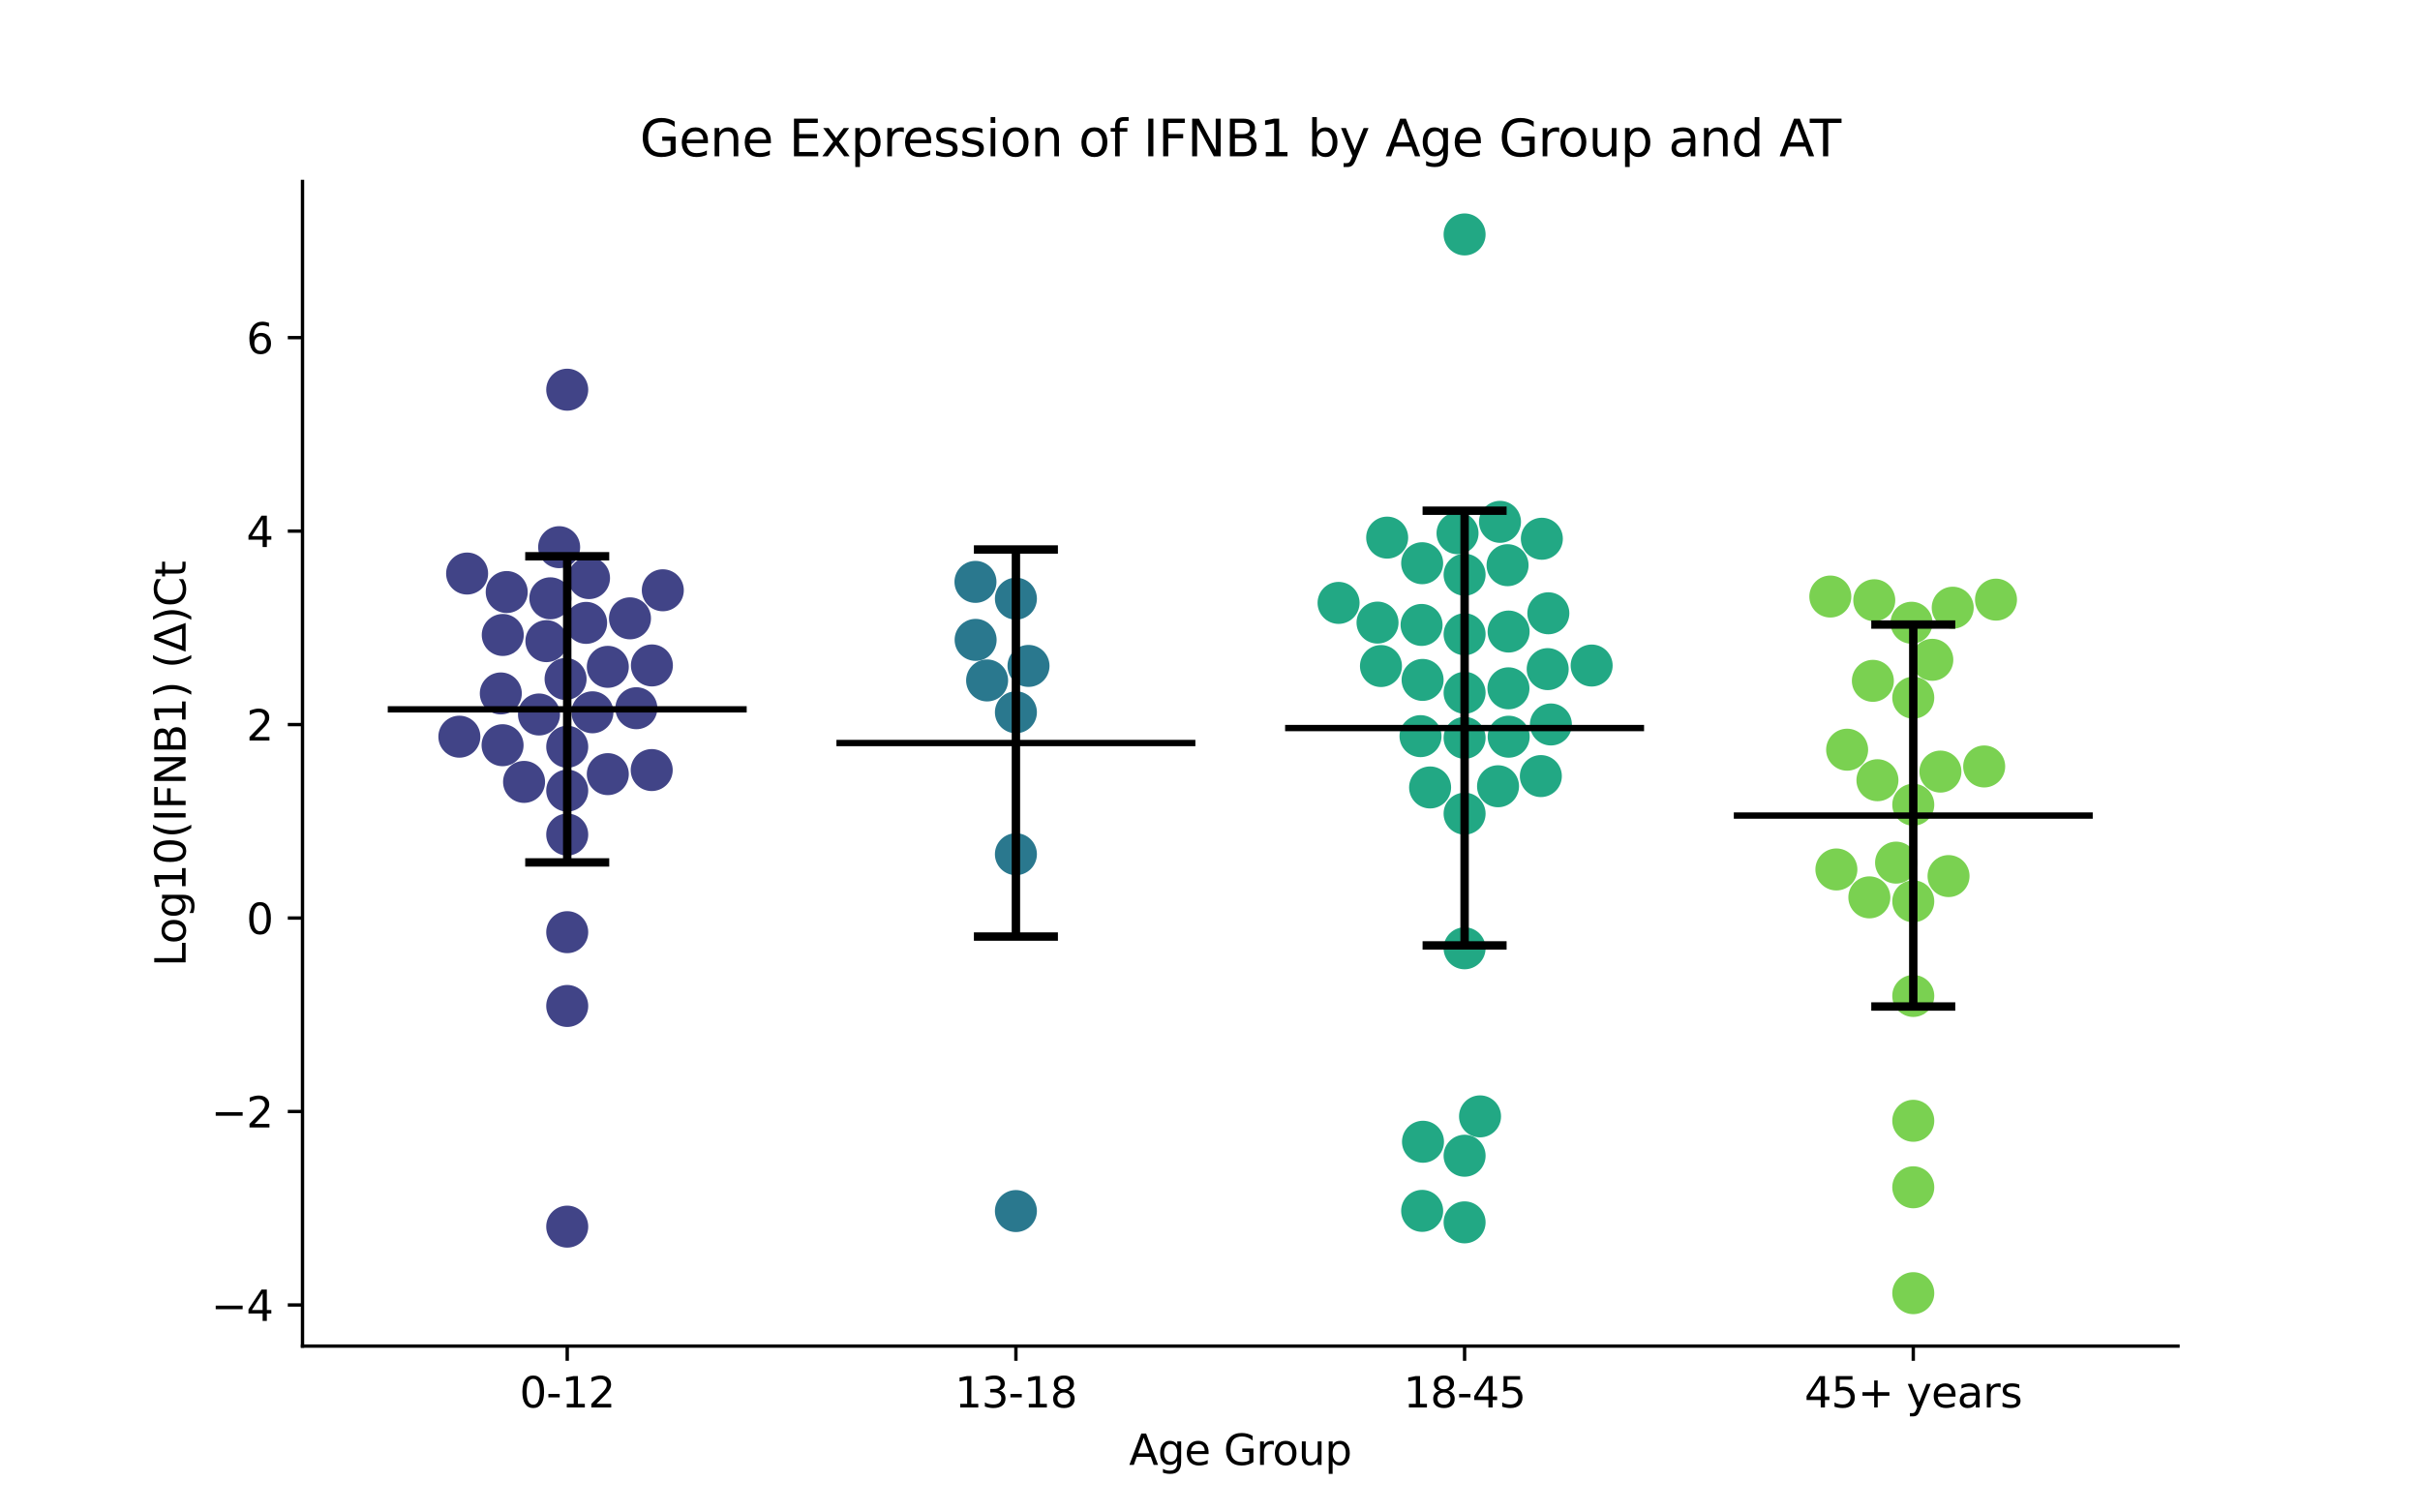 <?xml version="1.0" encoding="utf-8" standalone="no"?>
<!DOCTYPE svg PUBLIC "-//W3C//DTD SVG 1.1//EN"
  "http://www.w3.org/Graphics/SVG/1.1/DTD/svg11.dtd">
<svg xmlns:xlink="http://www.w3.org/1999/xlink" width="576pt" height="360pt" viewBox="0 0 576 360" xmlns="http://www.w3.org/2000/svg" version="1.1">
 <defs>
  <style type="text/css">*{stroke-linejoin: round; stroke-linecap: butt}</style>
 </defs>
 <g id="figure_1">
  <g id="patch_1">
   <path d="M 0 360 
L 576 360 
L 576 0 
L 0 0 
z
" style="fill: #ffffff"/>
  </g>
  <g id="axes_1">
   <g id="patch_2">
    <path d="M 72 320.4 
L 518.4 320.4 
L 518.4 43.2 
L 72 43.2 
z
" style="fill: #ffffff"/>
   </g>
   <g id="PathCollection_1">
    <defs>
     <path id="C0_0_0a7dda5fc1" d="M 0 5 
C 1.326 5 2.598 4.473 3.536 3.536 
C 4.473 2.598 5 1.326 5 -0 
C 5 -1.326 4.473 -2.598 3.536 -3.536 
C 2.598 -4.473 1.326 -5 0 -5 
C -1.326 -5 -2.598 -4.473 -3.536 -3.536 
C -4.473 -2.598 -5 -1.326 -5 0 
C -5 1.326 -4.473 2.598 -3.536 3.536 
C -2.598 4.473 -1.326 5 0 5 
z
"/>
    </defs>
    <g clip-path="url(#p87d34f2d65)">
     <use xlink:href="#C0_0_0a7dda5fc1" x="135.009" y="92.756" style="fill: #414487"/>
    </g>
    <g clip-path="url(#p87d34f2d65)">
     <use xlink:href="#C0_0_0a7dda5fc1" x="155.162" y="158.387" style="fill: #414487"/>
    </g>
    <g clip-path="url(#p87d34f2d65)">
     <use xlink:href="#C0_0_0a7dda5fc1" x="130.99" y="142.409" style="fill: #414487"/>
    </g>
    <g clip-path="url(#p87d34f2d65)">
     <use xlink:href="#C0_0_0a7dda5fc1" x="119.201" y="165.053" style="fill: #414487"/>
    </g>
    <g clip-path="url(#p87d34f2d65)">
     <use xlink:href="#C0_0_0a7dda5fc1" x="141.012" y="169.541" style="fill: #414487"/>
    </g>
    <g clip-path="url(#p87d34f2d65)">
     <use xlink:href="#C0_0_0a7dda5fc1" x="144.668" y="158.721" style="fill: #414487"/>
    </g>
    <g clip-path="url(#p87d34f2d65)">
     <use xlink:href="#C0_0_0a7dda5fc1" x="135.009" y="221.876" style="fill: #414487"/>
    </g>
    <g clip-path="url(#p87d34f2d65)">
     <use xlink:href="#C0_0_0a7dda5fc1" x="120.607" y="140.918" style="fill: #414487"/>
    </g>
    <g clip-path="url(#p87d34f2d65)">
     <use xlink:href="#C0_0_0a7dda5fc1" x="119.665" y="151.137" style="fill: #414487"/>
    </g>
    <g clip-path="url(#p87d34f2d65)">
     <use xlink:href="#C0_0_0a7dda5fc1" x="111.181" y="136.513" style="fill: #414487"/>
    </g>
    <g clip-path="url(#p87d34f2d65)">
     <use xlink:href="#C0_0_0a7dda5fc1" x="109.338" y="175.346" style="fill: #414487"/>
    </g>
    <g clip-path="url(#p87d34f2d65)">
     <use xlink:href="#C0_0_0a7dda5fc1" x="133.088" y="130.239" style="fill: #414487"/>
    </g>
    <g clip-path="url(#p87d34f2d65)">
     <use xlink:href="#C0_0_0a7dda5fc1" x="135.009" y="291.961" style="fill: #414487"/>
    </g>
    <g clip-path="url(#p87d34f2d65)">
     <use xlink:href="#C0_0_0a7dda5fc1" x="151.462" y="168.57" style="fill: #414487"/>
    </g>
    <g clip-path="url(#p87d34f2d65)">
     <use xlink:href="#C0_0_0a7dda5fc1" x="135.009" y="188.181" style="fill: #414487"/>
    </g>
    <g clip-path="url(#p87d34f2d65)">
     <use xlink:href="#C0_0_0a7dda5fc1" x="135.009" y="239.439" style="fill: #414487"/>
    </g>
    <g clip-path="url(#p87d34f2d65)">
     <use xlink:href="#C0_0_0a7dda5fc1" x="157.759" y="140.497" style="fill: #414487"/>
    </g>
    <g clip-path="url(#p87d34f2d65)">
     <use xlink:href="#C0_0_0a7dda5fc1" x="155.118" y="183.289" style="fill: #414487"/>
    </g>
    <g clip-path="url(#p87d34f2d65)">
     <use xlink:href="#C0_0_0a7dda5fc1" x="134.616" y="161.611" style="fill: #414487"/>
    </g>
    <g clip-path="url(#p87d34f2d65)">
     <use xlink:href="#C0_0_0a7dda5fc1" x="124.737" y="186.107" style="fill: #414487"/>
    </g>
    <g clip-path="url(#p87d34f2d65)">
     <use xlink:href="#C0_0_0a7dda5fc1" x="135.009" y="198.642" style="fill: #414487"/>
    </g>
    <g clip-path="url(#p87d34f2d65)">
     <use xlink:href="#C0_0_0a7dda5fc1" x="139.507" y="148.257" style="fill: #414487"/>
    </g>
    <g clip-path="url(#p87d34f2d65)">
     <use xlink:href="#C0_0_0a7dda5fc1" x="135.009" y="177.746" style="fill: #414487"/>
    </g>
    <g clip-path="url(#p87d34f2d65)">
     <use xlink:href="#C0_0_0a7dda5fc1" x="119.62" y="177.375" style="fill: #414487"/>
    </g>
    <g clip-path="url(#p87d34f2d65)">
     <use xlink:href="#C0_0_0a7dda5fc1" x="128.289" y="170.062" style="fill: #414487"/>
    </g>
    <g clip-path="url(#p87d34f2d65)">
     <use xlink:href="#C0_0_0a7dda5fc1" x="149.946" y="147.177" style="fill: #414487"/>
    </g>
    <g clip-path="url(#p87d34f2d65)">
     <use xlink:href="#C0_0_0a7dda5fc1" x="130.052" y="152.605" style="fill: #414487"/>
    </g>
    <g clip-path="url(#p87d34f2d65)">
     <use xlink:href="#C0_0_0a7dda5fc1" x="144.667" y="184.259" style="fill: #414487"/>
    </g>
    <g clip-path="url(#p87d34f2d65)">
     <use xlink:href="#C0_0_0a7dda5fc1" x="140.196" y="137.599" style="fill: #414487"/>
    </g>
   </g>
   <g id="PathCollection_2">
    <defs>
     <path id="C1_0_f0de7b6d20" d="M 0 5 
C 1.326 5 2.598 4.473 3.536 3.536 
C 4.473 2.598 5 1.326 5 -0 
C 5 -1.326 4.473 -2.598 3.536 -3.536 
C 2.598 -4.473 1.326 -5 0 -5 
C -1.326 -5 -2.598 -4.473 -3.536 -3.536 
C -4.473 -2.598 -5 -1.326 -5 0 
C -5 1.326 -4.473 2.598 -3.536 3.536 
C -2.598 4.473 -1.326 5 0 5 
z
"/>
    </defs>
    <g clip-path="url(#p87d34f2d65)">
     <use xlink:href="#C1_0_f0de7b6d20" x="241.803" y="203.317" style="fill: #2a788e"/>
    </g>
    <g clip-path="url(#p87d34f2d65)">
     <use xlink:href="#C1_0_f0de7b6d20" x="232.214" y="152.304" style="fill: #2a788e"/>
    </g>
    <g clip-path="url(#p87d34f2d65)">
     <use xlink:href="#C1_0_f0de7b6d20" x="241.803" y="288.256" style="fill: #2a788e"/>
    </g>
    <g clip-path="url(#p87d34f2d65)">
     <use xlink:href="#C1_0_f0de7b6d20" x="241.803" y="142.497" style="fill: #2a788e"/>
    </g>
    <g clip-path="url(#p87d34f2d65)">
     <use xlink:href="#C1_0_f0de7b6d20" x="241.803" y="169.535" style="fill: #2a788e"/>
    </g>
    <g clip-path="url(#p87d34f2d65)">
     <use xlink:href="#C1_0_f0de7b6d20" x="234.949" y="161.959" style="fill: #2a788e"/>
    </g>
    <g clip-path="url(#p87d34f2d65)">
     <use xlink:href="#C1_0_f0de7b6d20" x="232.178" y="138.5" style="fill: #2a788e"/>
    </g>
    <g clip-path="url(#p87d34f2d65)">
     <use xlink:href="#C1_0_f0de7b6d20" x="244.801" y="158.501" style="fill: #2a788e"/>
    </g>
   </g>
   <g id="PathCollection_3">
    <defs>
     <path id="C2_0_b4af2b9b35" d="M 0 5 
C 1.326 5 2.598 4.473 3.536 3.536 
C 4.473 2.598 5 1.326 5 -0 
C 5 -1.326 4.473 -2.598 3.536 -3.536 
C 2.598 -4.473 1.326 -5 0 -5 
C -1.326 -5 -2.598 -4.473 -3.536 -3.536 
C -4.473 -2.598 -5 -1.326 -5 0 
C -5 1.326 -4.473 2.598 -3.536 3.536 
C -2.598 4.473 -1.326 5 0 5 
z
"/>
    </defs>
    <g clip-path="url(#p87d34f2d65)">
     <use xlink:href="#C2_0_b4af2b9b35" x="328.692" y="158.532" style="fill: #22a884"/>
    </g>
    <g clip-path="url(#p87d34f2d65)">
     <use xlink:href="#C2_0_b4af2b9b35" x="356.558" y="187.144" style="fill: #22a884"/>
    </g>
    <g clip-path="url(#p87d34f2d65)">
     <use xlink:href="#C2_0_b4af2b9b35" x="358.825" y="134.527" style="fill: #22a884"/>
    </g>
    <g clip-path="url(#p87d34f2d65)">
     <use xlink:href="#C2_0_b4af2b9b35" x="346.917" y="126.92" style="fill: #22a884"/>
    </g>
    <g clip-path="url(#p87d34f2d65)">
     <use xlink:href="#C2_0_b4af2b9b35" x="348.597" y="164.9" style="fill: #22a884"/>
    </g>
    <g clip-path="url(#p87d34f2d65)">
     <use xlink:href="#C2_0_b4af2b9b35" x="330.17" y="127.965" style="fill: #22a884"/>
    </g>
    <g clip-path="url(#p87d34f2d65)">
     <use xlink:href="#C2_0_b4af2b9b35" x="366.985" y="128.234" style="fill: #22a884"/>
    </g>
    <g clip-path="url(#p87d34f2d65)">
     <use xlink:href="#C2_0_b4af2b9b35" x="368.376" y="159.264" style="fill: #22a884"/>
    </g>
    <g clip-path="url(#p87d34f2d65)">
     <use xlink:href="#C2_0_b4af2b9b35" x="357.024" y="124.209" style="fill: #22a884"/>
    </g>
    <g clip-path="url(#p87d34f2d65)">
     <use xlink:href="#C2_0_b4af2b9b35" x="318.602" y="143.501" style="fill: #22a884"/>
    </g>
    <g clip-path="url(#p87d34f2d65)">
     <use xlink:href="#C2_0_b4af2b9b35" x="378.838" y="158.41" style="fill: #22a884"/>
    </g>
    <g clip-path="url(#p87d34f2d65)">
     <use xlink:href="#C2_0_b4af2b9b35" x="369.137" y="172.437" style="fill: #22a884"/>
    </g>
    <g clip-path="url(#p87d34f2d65)">
     <use xlink:href="#C2_0_b4af2b9b35" x="338.359" y="148.747" style="fill: #22a884"/>
    </g>
    <g clip-path="url(#p87d34f2d65)">
     <use xlink:href="#C2_0_b4af2b9b35" x="338.106" y="175.216" style="fill: #22a884"/>
    </g>
    <g clip-path="url(#p87d34f2d65)">
     <use xlink:href="#C2_0_b4af2b9b35" x="348.597" y="290.945" style="fill: #22a884"/>
    </g>
    <g clip-path="url(#p87d34f2d65)">
     <use xlink:href="#C2_0_b4af2b9b35" x="348.597" y="55.8" style="fill: #22a884"/>
    </g>
    <g clip-path="url(#p87d34f2d65)">
     <use xlink:href="#C2_0_b4af2b9b35" x="348.597" y="193.664" style="fill: #22a884"/>
    </g>
    <g clip-path="url(#p87d34f2d65)">
     <use xlink:href="#C2_0_b4af2b9b35" x="338.497" y="134.057" style="fill: #22a884"/>
    </g>
    <g clip-path="url(#p87d34f2d65)">
     <use xlink:href="#C2_0_b4af2b9b35" x="359.075" y="150.322" style="fill: #22a884"/>
    </g>
    <g clip-path="url(#p87d34f2d65)">
     <use xlink:href="#C2_0_b4af2b9b35" x="359.093" y="175.352" style="fill: #22a884"/>
    </g>
    <g clip-path="url(#p87d34f2d65)">
     <use xlink:href="#C2_0_b4af2b9b35" x="348.597" y="150.967" style="fill: #22a884"/>
    </g>
    <g clip-path="url(#p87d34f2d65)">
     <use xlink:href="#C2_0_b4af2b9b35" x="348.597" y="225.711" style="fill: #22a884"/>
    </g>
    <g clip-path="url(#p87d34f2d65)">
     <use xlink:href="#C2_0_b4af2b9b35" x="348.597" y="136.791" style="fill: #22a884"/>
    </g>
    <g clip-path="url(#p87d34f2d65)">
     <use xlink:href="#C2_0_b4af2b9b35" x="352.273" y="265.72" style="fill: #22a884"/>
    </g>
    <g clip-path="url(#p87d34f2d65)">
     <use xlink:href="#C2_0_b4af2b9b35" x="348.597" y="275.087" style="fill: #22a884"/>
    </g>
    <g clip-path="url(#p87d34f2d65)">
     <use xlink:href="#C2_0_b4af2b9b35" x="338.497" y="288.212" style="fill: #22a884"/>
    </g>
    <g clip-path="url(#p87d34f2d65)">
     <use xlink:href="#C2_0_b4af2b9b35" x="348.597" y="175.622" style="fill: #22a884"/>
    </g>
    <g clip-path="url(#p87d34f2d65)">
     <use xlink:href="#C2_0_b4af2b9b35" x="368.53" y="145.972" style="fill: #22a884"/>
    </g>
    <g clip-path="url(#p87d34f2d65)">
     <use xlink:href="#C2_0_b4af2b9b35" x="338.603" y="161.833" style="fill: #22a884"/>
    </g>
    <g clip-path="url(#p87d34f2d65)">
     <use xlink:href="#C2_0_b4af2b9b35" x="327.875" y="148.191" style="fill: #22a884"/>
    </g>
    <g clip-path="url(#p87d34f2d65)">
     <use xlink:href="#C2_0_b4af2b9b35" x="340.386" y="187.431" style="fill: #22a884"/>
    </g>
    <g clip-path="url(#p87d34f2d65)">
     <use xlink:href="#C2_0_b4af2b9b35" x="366.746" y="184.723" style="fill: #22a884"/>
    </g>
    <g clip-path="url(#p87d34f2d65)">
     <use xlink:href="#C2_0_b4af2b9b35" x="359.037" y="163.835" style="fill: #22a884"/>
    </g>
    <g clip-path="url(#p87d34f2d65)">
     <use xlink:href="#C2_0_b4af2b9b35" x="338.695" y="271.759" style="fill: #22a884"/>
    </g>
   </g>
   <g id="PathCollection_4">
    <defs>
     <path id="C3_0_f772bc8890" d="M 0 5 
C 1.326 5 2.598 4.473 3.536 3.536 
C 4.473 2.598 5 1.326 5 -0 
C 5 -1.326 4.473 -2.598 3.536 -3.536 
C 2.598 -4.473 1.326 -5 0 -5 
C -1.326 -5 -2.598 -4.473 -3.536 -3.536 
C -4.473 -2.598 -5 -1.326 -5 0 
C -5 1.326 -4.473 2.598 -3.536 3.536 
C -2.598 4.473 -1.326 5 0 5 
z
"/>
    </defs>
    <g clip-path="url(#p87d34f2d65)">
     <use xlink:href="#C3_0_f772bc8890" x="472.269" y="182.434" style="fill: #7ad151"/>
    </g>
    <g clip-path="url(#p87d34f2d65)">
     <use xlink:href="#C3_0_f772bc8890" x="445.774" y="162.054" style="fill: #7ad151"/>
    </g>
    <g clip-path="url(#p87d34f2d65)">
     <use xlink:href="#C3_0_f772bc8890" x="455.391" y="191.54" style="fill: #7ad151"/>
    </g>
    <g clip-path="url(#p87d34f2d65)">
     <use xlink:href="#C3_0_f772bc8890" x="435.647" y="141.988" style="fill: #7ad151"/>
    </g>
    <g clip-path="url(#p87d34f2d65)">
     <use xlink:href="#C3_0_f772bc8890" x="437.091" y="206.947" style="fill: #7ad151"/>
    </g>
    <g clip-path="url(#p87d34f2d65)">
     <use xlink:href="#C3_0_f772bc8890" x="475.082" y="142.726" style="fill: #7ad151"/>
    </g>
    <g clip-path="url(#p87d34f2d65)">
     <use xlink:href="#C3_0_f772bc8890" x="464.778" y="144.646" style="fill: #7ad151"/>
    </g>
    <g clip-path="url(#p87d34f2d65)">
     <use xlink:href="#C3_0_f772bc8890" x="439.648" y="178.442" style="fill: #7ad151"/>
    </g>
    <g clip-path="url(#p87d34f2d65)">
     <use xlink:href="#C3_0_f772bc8890" x="463.786" y="208.524" style="fill: #7ad151"/>
    </g>
    <g clip-path="url(#p87d34f2d65)">
     <use xlink:href="#C3_0_f772bc8890" x="459.922" y="157.047" style="fill: #7ad151"/>
    </g>
    <g clip-path="url(#p87d34f2d65)">
     <use xlink:href="#C3_0_f772bc8890" x="455.391" y="282.597" style="fill: #7ad151"/>
    </g>
    <g clip-path="url(#p87d34f2d65)">
     <use xlink:href="#C3_0_f772bc8890" x="455.391" y="307.8" style="fill: #7ad151"/>
    </g>
    <g clip-path="url(#p87d34f2d65)">
     <use xlink:href="#C3_0_f772bc8890" x="455.391" y="214.531" style="fill: #7ad151"/>
    </g>
    <g clip-path="url(#p87d34f2d65)">
     <use xlink:href="#C3_0_f772bc8890" x="446.106" y="142.872" style="fill: #7ad151"/>
    </g>
    <g clip-path="url(#p87d34f2d65)">
     <use xlink:href="#C3_0_f772bc8890" x="451.297" y="205.322" style="fill: #7ad151"/>
    </g>
    <g clip-path="url(#p87d34f2d65)">
     <use xlink:href="#C3_0_f772bc8890" x="446.862" y="185.708" style="fill: #7ad151"/>
    </g>
    <g clip-path="url(#p87d34f2d65)">
     <use xlink:href="#C3_0_f772bc8890" x="461.848" y="183.654" style="fill: #7ad151"/>
    </g>
    <g clip-path="url(#p87d34f2d65)">
     <use xlink:href="#C3_0_f772bc8890" x="444.938" y="213.591" style="fill: #7ad151"/>
    </g>
    <g clip-path="url(#p87d34f2d65)">
     <use xlink:href="#C3_0_f772bc8890" x="454.974" y="148.227" style="fill: #7ad151"/>
    </g>
    <g clip-path="url(#p87d34f2d65)">
     <use xlink:href="#C3_0_f772bc8890" x="455.391" y="237.057" style="fill: #7ad151"/>
    </g>
    <g clip-path="url(#p87d34f2d65)">
     <use xlink:href="#C3_0_f772bc8890" x="455.391" y="166.068" style="fill: #7ad151"/>
    </g>
    <g clip-path="url(#p87d34f2d65)">
     <use xlink:href="#C3_0_f772bc8890" x="455.391" y="266.771" style="fill: #7ad151"/>
    </g>
   </g>
   <g id="matplotlib.axis_1">
    <g id="xtick_1">
     <g id="line2d_1">
      <defs>
       <path id="me61ba72a37" d="M 0 0 
L 0 3.5 
" style="stroke: #000000; stroke-width: 0.8"/>
      </defs>
      <g>
       <use xlink:href="#me61ba72a37" x="135.009" y="320.4" style="stroke: #000000; stroke-width: 0.8"/>
      </g>
     </g>
     <g id="text_1">
      <!-- 0-12 -->
      <g transform="translate(123.661 334.998) scale(0.1 -0.1)">
       <defs>
        <path id="DejaVuSans-30" d="M 2034 4250 
Q 1547 4250 1301 3770 
Q 1056 3291 1056 2328 
Q 1056 1369 1301 889 
Q 1547 409 2034 409 
Q 2525 409 2770 889 
Q 3016 1369 3016 2328 
Q 3016 3291 2770 3770 
Q 2525 4250 2034 4250 
z
M 2034 4750 
Q 2819 4750 3233 4129 
Q 3647 3509 3647 2328 
Q 3647 1150 3233 529 
Q 2819 -91 2034 -91 
Q 1250 -91 836 529 
Q 422 1150 422 2328 
Q 422 3509 836 4129 
Q 1250 4750 2034 4750 
z
" transform="scale(0.016)"/>
        <path id="DejaVuSans-2d" d="M 313 2009 
L 1997 2009 
L 1997 1497 
L 313 1497 
L 313 2009 
z
" transform="scale(0.016)"/>
        <path id="DejaVuSans-31" d="M 794 531 
L 1825 531 
L 1825 4091 
L 703 3866 
L 703 4441 
L 1819 4666 
L 2450 4666 
L 2450 531 
L 3481 531 
L 3481 0 
L 794 0 
L 794 531 
z
" transform="scale(0.016)"/>
        <path id="DejaVuSans-32" d="M 1228 531 
L 3431 531 
L 3431 0 
L 469 0 
L 469 531 
Q 828 903 1448 1529 
Q 2069 2156 2228 2338 
Q 2531 2678 2651 2914 
Q 2772 3150 2772 3378 
Q 2772 3750 2511 3984 
Q 2250 4219 1831 4219 
Q 1534 4219 1204 4116 
Q 875 4013 500 3803 
L 500 4441 
Q 881 4594 1212 4672 
Q 1544 4750 1819 4750 
Q 2544 4750 2975 4387 
Q 3406 4025 3406 3419 
Q 3406 3131 3298 2873 
Q 3191 2616 2906 2266 
Q 2828 2175 2409 1742 
Q 1991 1309 1228 531 
z
" transform="scale(0.016)"/>
       </defs>
       <use xlink:href="#DejaVuSans-30"/>
       <use xlink:href="#DejaVuSans-2d" x="63.623"/>
       <use xlink:href="#DejaVuSans-31" x="99.707"/>
       <use xlink:href="#DejaVuSans-32" x="163.33"/>
      </g>
     </g>
    </g>
    <g id="xtick_2">
     <g id="line2d_2">
      <g>
       <use xlink:href="#me61ba72a37" x="241.803" y="320.4" style="stroke: #000000; stroke-width: 0.8"/>
      </g>
     </g>
     <g id="text_2">
      <!-- 13-18 -->
      <g transform="translate(227.274 334.998) scale(0.1 -0.1)">
       <defs>
        <path id="DejaVuSans-33" d="M 2597 2516 
Q 3050 2419 3304 2112 
Q 3559 1806 3559 1356 
Q 3559 666 3084 287 
Q 2609 -91 1734 -91 
Q 1441 -91 1130 -33 
Q 819 25 488 141 
L 488 750 
Q 750 597 1062 519 
Q 1375 441 1716 441 
Q 2309 441 2620 675 
Q 2931 909 2931 1356 
Q 2931 1769 2642 2001 
Q 2353 2234 1838 2234 
L 1294 2234 
L 1294 2753 
L 1863 2753 
Q 2328 2753 2575 2939 
Q 2822 3125 2822 3475 
Q 2822 3834 2567 4026 
Q 2313 4219 1838 4219 
Q 1578 4219 1281 4162 
Q 984 4106 628 3988 
L 628 4550 
Q 988 4650 1302 4700 
Q 1616 4750 1894 4750 
Q 2613 4750 3031 4423 
Q 3450 4097 3450 3541 
Q 3450 3153 3228 2886 
Q 3006 2619 2597 2516 
z
" transform="scale(0.016)"/>
        <path id="DejaVuSans-38" d="M 2034 2216 
Q 1584 2216 1326 1975 
Q 1069 1734 1069 1313 
Q 1069 891 1326 650 
Q 1584 409 2034 409 
Q 2484 409 2743 651 
Q 3003 894 3003 1313 
Q 3003 1734 2745 1975 
Q 2488 2216 2034 2216 
z
M 1403 2484 
Q 997 2584 770 2862 
Q 544 3141 544 3541 
Q 544 4100 942 4425 
Q 1341 4750 2034 4750 
Q 2731 4750 3128 4425 
Q 3525 4100 3525 3541 
Q 3525 3141 3298 2862 
Q 3072 2584 2669 2484 
Q 3125 2378 3379 2068 
Q 3634 1759 3634 1313 
Q 3634 634 3220 271 
Q 2806 -91 2034 -91 
Q 1263 -91 848 271 
Q 434 634 434 1313 
Q 434 1759 690 2068 
Q 947 2378 1403 2484 
z
M 1172 3481 
Q 1172 3119 1398 2916 
Q 1625 2713 2034 2713 
Q 2441 2713 2670 2916 
Q 2900 3119 2900 3481 
Q 2900 3844 2670 4047 
Q 2441 4250 2034 4250 
Q 1625 4250 1398 4047 
Q 1172 3844 1172 3481 
z
" transform="scale(0.016)"/>
       </defs>
       <use xlink:href="#DejaVuSans-31"/>
       <use xlink:href="#DejaVuSans-33" x="63.623"/>
       <use xlink:href="#DejaVuSans-2d" x="127.246"/>
       <use xlink:href="#DejaVuSans-31" x="163.33"/>
       <use xlink:href="#DejaVuSans-38" x="226.953"/>
      </g>
     </g>
    </g>
    <g id="xtick_3">
     <g id="line2d_3">
      <g>
       <use xlink:href="#me61ba72a37" x="348.597" y="320.4" style="stroke: #000000; stroke-width: 0.8"/>
      </g>
     </g>
     <g id="text_3">
      <!-- 18-45 -->
      <g transform="translate(334.068 334.998) scale(0.1 -0.1)">
       <defs>
        <path id="DejaVuSans-34" d="M 2419 4116 
L 825 1625 
L 2419 1625 
L 2419 4116 
z
M 2253 4666 
L 3047 4666 
L 3047 1625 
L 3713 1625 
L 3713 1100 
L 3047 1100 
L 3047 0 
L 2419 0 
L 2419 1100 
L 313 1100 
L 313 1709 
L 2253 4666 
z
" transform="scale(0.016)"/>
        <path id="DejaVuSans-35" d="M 691 4666 
L 3169 4666 
L 3169 4134 
L 1269 4134 
L 1269 2991 
Q 1406 3038 1543 3061 
Q 1681 3084 1819 3084 
Q 2600 3084 3056 2656 
Q 3513 2228 3513 1497 
Q 3513 744 3044 326 
Q 2575 -91 1722 -91 
Q 1428 -91 1123 -41 
Q 819 9 494 109 
L 494 744 
Q 775 591 1075 516 
Q 1375 441 1709 441 
Q 2250 441 2565 725 
Q 2881 1009 2881 1497 
Q 2881 1984 2565 2268 
Q 2250 2553 1709 2553 
Q 1456 2553 1204 2497 
Q 953 2441 691 2322 
L 691 4666 
z
" transform="scale(0.016)"/>
       </defs>
       <use xlink:href="#DejaVuSans-31"/>
       <use xlink:href="#DejaVuSans-38" x="63.623"/>
       <use xlink:href="#DejaVuSans-2d" x="127.246"/>
       <use xlink:href="#DejaVuSans-34" x="163.33"/>
       <use xlink:href="#DejaVuSans-35" x="226.953"/>
      </g>
     </g>
    </g>
    <g id="xtick_4">
     <g id="line2d_4">
      <g>
       <use xlink:href="#me61ba72a37" x="455.391" y="320.4" style="stroke: #000000; stroke-width: 0.8"/>
      </g>
     </g>
     <g id="text_4">
      <!-- 45+ years -->
      <g transform="translate(429.49 334.998) scale(0.1 -0.1)">
       <defs>
        <path id="DejaVuSans-2b" d="M 2944 4013 
L 2944 2272 
L 4684 2272 
L 4684 1741 
L 2944 1741 
L 2944 0 
L 2419 0 
L 2419 1741 
L 678 1741 
L 678 2272 
L 2419 2272 
L 2419 4013 
L 2944 4013 
z
" transform="scale(0.016)"/>
        <path id="DejaVuSans-20" transform="scale(0.016)"/>
        <path id="DejaVuSans-79" d="M 2059 -325 
Q 1816 -950 1584 -1140 
Q 1353 -1331 966 -1331 
L 506 -1331 
L 506 -850 
L 844 -850 
Q 1081 -850 1212 -737 
Q 1344 -625 1503 -206 
L 1606 56 
L 191 3500 
L 800 3500 
L 1894 763 
L 2988 3500 
L 3597 3500 
L 2059 -325 
z
" transform="scale(0.016)"/>
        <path id="DejaVuSans-65" d="M 3597 1894 
L 3597 1613 
L 953 1613 
Q 991 1019 1311 708 
Q 1631 397 2203 397 
Q 2534 397 2845 478 
Q 3156 559 3463 722 
L 3463 178 
Q 3153 47 2828 -22 
Q 2503 -91 2169 -91 
Q 1331 -91 842 396 
Q 353 884 353 1716 
Q 353 2575 817 3079 
Q 1281 3584 2069 3584 
Q 2775 3584 3186 3129 
Q 3597 2675 3597 1894 
z
M 3022 2063 
Q 3016 2534 2758 2815 
Q 2500 3097 2075 3097 
Q 1594 3097 1305 2825 
Q 1016 2553 972 2059 
L 3022 2063 
z
" transform="scale(0.016)"/>
        <path id="DejaVuSans-61" d="M 2194 1759 
Q 1497 1759 1228 1600 
Q 959 1441 959 1056 
Q 959 750 1161 570 
Q 1363 391 1709 391 
Q 2188 391 2477 730 
Q 2766 1069 2766 1631 
L 2766 1759 
L 2194 1759 
z
M 3341 1997 
L 3341 0 
L 2766 0 
L 2766 531 
Q 2569 213 2275 61 
Q 1981 -91 1556 -91 
Q 1019 -91 701 211 
Q 384 513 384 1019 
Q 384 1609 779 1909 
Q 1175 2209 1959 2209 
L 2766 2209 
L 2766 2266 
Q 2766 2663 2505 2880 
Q 2244 3097 1772 3097 
Q 1472 3097 1187 3025 
Q 903 2953 641 2809 
L 641 3341 
Q 956 3463 1253 3523 
Q 1550 3584 1831 3584 
Q 2591 3584 2966 3190 
Q 3341 2797 3341 1997 
z
" transform="scale(0.016)"/>
        <path id="DejaVuSans-72" d="M 2631 2963 
Q 2534 3019 2420 3045 
Q 2306 3072 2169 3072 
Q 1681 3072 1420 2755 
Q 1159 2438 1159 1844 
L 1159 0 
L 581 0 
L 581 3500 
L 1159 3500 
L 1159 2956 
Q 1341 3275 1631 3429 
Q 1922 3584 2338 3584 
Q 2397 3584 2469 3576 
Q 2541 3569 2628 3553 
L 2631 2963 
z
" transform="scale(0.016)"/>
        <path id="DejaVuSans-73" d="M 2834 3397 
L 2834 2853 
Q 2591 2978 2328 3040 
Q 2066 3103 1784 3103 
Q 1356 3103 1142 2972 
Q 928 2841 928 2578 
Q 928 2378 1081 2264 
Q 1234 2150 1697 2047 
L 1894 2003 
Q 2506 1872 2764 1633 
Q 3022 1394 3022 966 
Q 3022 478 2636 193 
Q 2250 -91 1575 -91 
Q 1294 -91 989 -36 
Q 684 19 347 128 
L 347 722 
Q 666 556 975 473 
Q 1284 391 1588 391 
Q 1994 391 2212 530 
Q 2431 669 2431 922 
Q 2431 1156 2273 1281 
Q 2116 1406 1581 1522 
L 1381 1569 
Q 847 1681 609 1914 
Q 372 2147 372 2553 
Q 372 3047 722 3315 
Q 1072 3584 1716 3584 
Q 2034 3584 2315 3537 
Q 2597 3491 2834 3397 
z
" transform="scale(0.016)"/>
       </defs>
       <use xlink:href="#DejaVuSans-34"/>
       <use xlink:href="#DejaVuSans-35" x="63.623"/>
       <use xlink:href="#DejaVuSans-2b" x="127.246"/>
       <use xlink:href="#DejaVuSans-20" x="211.035"/>
       <use xlink:href="#DejaVuSans-79" x="242.822"/>
       <use xlink:href="#DejaVuSans-65" x="302.002"/>
       <use xlink:href="#DejaVuSans-61" x="363.525"/>
       <use xlink:href="#DejaVuSans-72" x="424.805"/>
       <use xlink:href="#DejaVuSans-73" x="465.918"/>
      </g>
     </g>
    </g>
    <g id="text_5">
     <!-- Age Group -->
     <g transform="translate(268.72 348.677) scale(0.1 -0.1)">
      <defs>
       <path id="DejaVuSans-41" d="M 2188 4044 
L 1331 1722 
L 3047 1722 
L 2188 4044 
z
M 1831 4666 
L 2547 4666 
L 4325 0 
L 3669 0 
L 3244 1197 
L 1141 1197 
L 716 0 
L 50 0 
L 1831 4666 
z
" transform="scale(0.016)"/>
       <path id="DejaVuSans-67" d="M 2906 1791 
Q 2906 2416 2648 2759 
Q 2391 3103 1925 3103 
Q 1463 3103 1205 2759 
Q 947 2416 947 1791 
Q 947 1169 1205 825 
Q 1463 481 1925 481 
Q 2391 481 2648 825 
Q 2906 1169 2906 1791 
z
M 3481 434 
Q 3481 -459 3084 -895 
Q 2688 -1331 1869 -1331 
Q 1566 -1331 1297 -1286 
Q 1028 -1241 775 -1147 
L 775 -588 
Q 1028 -725 1275 -790 
Q 1522 -856 1778 -856 
Q 2344 -856 2625 -561 
Q 2906 -266 2906 331 
L 2906 616 
Q 2728 306 2450 153 
Q 2172 0 1784 0 
Q 1141 0 747 490 
Q 353 981 353 1791 
Q 353 2603 747 3093 
Q 1141 3584 1784 3584 
Q 2172 3584 2450 3431 
Q 2728 3278 2906 2969 
L 2906 3500 
L 3481 3500 
L 3481 434 
z
" transform="scale(0.016)"/>
       <path id="DejaVuSans-47" d="M 3809 666 
L 3809 1919 
L 2778 1919 
L 2778 2438 
L 4434 2438 
L 4434 434 
Q 4069 175 3628 42 
Q 3188 -91 2688 -91 
Q 1594 -91 976 548 
Q 359 1188 359 2328 
Q 359 3472 976 4111 
Q 1594 4750 2688 4750 
Q 3144 4750 3555 4637 
Q 3966 4525 4313 4306 
L 4313 3634 
Q 3963 3931 3569 4081 
Q 3175 4231 2741 4231 
Q 1884 4231 1454 3753 
Q 1025 3275 1025 2328 
Q 1025 1384 1454 906 
Q 1884 428 2741 428 
Q 3075 428 3337 486 
Q 3600 544 3809 666 
z
" transform="scale(0.016)"/>
       <path id="DejaVuSans-6f" d="M 1959 3097 
Q 1497 3097 1228 2736 
Q 959 2375 959 1747 
Q 959 1119 1226 758 
Q 1494 397 1959 397 
Q 2419 397 2687 759 
Q 2956 1122 2956 1747 
Q 2956 2369 2687 2733 
Q 2419 3097 1959 3097 
z
M 1959 3584 
Q 2709 3584 3137 3096 
Q 3566 2609 3566 1747 
Q 3566 888 3137 398 
Q 2709 -91 1959 -91 
Q 1206 -91 779 398 
Q 353 888 353 1747 
Q 353 2609 779 3096 
Q 1206 3584 1959 3584 
z
" transform="scale(0.016)"/>
       <path id="DejaVuSans-75" d="M 544 1381 
L 544 3500 
L 1119 3500 
L 1119 1403 
Q 1119 906 1312 657 
Q 1506 409 1894 409 
Q 2359 409 2629 706 
Q 2900 1003 2900 1516 
L 2900 3500 
L 3475 3500 
L 3475 0 
L 2900 0 
L 2900 538 
Q 2691 219 2414 64 
Q 2138 -91 1772 -91 
Q 1169 -91 856 284 
Q 544 659 544 1381 
z
M 1991 3584 
L 1991 3584 
z
" transform="scale(0.016)"/>
       <path id="DejaVuSans-70" d="M 1159 525 
L 1159 -1331 
L 581 -1331 
L 581 3500 
L 1159 3500 
L 1159 2969 
Q 1341 3281 1617 3432 
Q 1894 3584 2278 3584 
Q 2916 3584 3314 3078 
Q 3713 2572 3713 1747 
Q 3713 922 3314 415 
Q 2916 -91 2278 -91 
Q 1894 -91 1617 61 
Q 1341 213 1159 525 
z
M 3116 1747 
Q 3116 2381 2855 2742 
Q 2594 3103 2138 3103 
Q 1681 3103 1420 2742 
Q 1159 2381 1159 1747 
Q 1159 1113 1420 752 
Q 1681 391 2138 391 
Q 2594 391 2855 752 
Q 3116 1113 3116 1747 
z
" transform="scale(0.016)"/>
      </defs>
      <use xlink:href="#DejaVuSans-41"/>
      <use xlink:href="#DejaVuSans-67" x="68.408"/>
      <use xlink:href="#DejaVuSans-65" x="131.885"/>
      <use xlink:href="#DejaVuSans-20" x="193.408"/>
      <use xlink:href="#DejaVuSans-47" x="225.195"/>
      <use xlink:href="#DejaVuSans-72" x="302.686"/>
      <use xlink:href="#DejaVuSans-6f" x="341.549"/>
      <use xlink:href="#DejaVuSans-75" x="402.73"/>
      <use xlink:href="#DejaVuSans-70" x="466.109"/>
     </g>
    </g>
   </g>
   <g id="matplotlib.axis_2">
    <g id="ytick_1">
     <g id="line2d_5">
      <defs>
       <path id="m9e9f48c0dd" d="M 0 0 
L -3.5 0 
" style="stroke: #000000; stroke-width: 0.8"/>
      </defs>
      <g>
       <use xlink:href="#m9e9f48c0dd" x="72" y="310.604" style="stroke: #000000; stroke-width: 0.8"/>
      </g>
     </g>
     <g id="text_6">
      <!-- −4 -->
      <g transform="translate(50.258 314.403) scale(0.1 -0.1)">
       <defs>
        <path id="DejaVuSans-2212" d="M 678 2272 
L 4684 2272 
L 4684 1741 
L 678 1741 
L 678 2272 
z
" transform="scale(0.016)"/>
       </defs>
       <use xlink:href="#DejaVuSans-2212"/>
       <use xlink:href="#DejaVuSans-34" x="83.789"/>
      </g>
     </g>
    </g>
    <g id="ytick_2">
     <g id="line2d_6">
      <g>
       <use xlink:href="#m9e9f48c0dd" x="72" y="264.557" style="stroke: #000000; stroke-width: 0.8"/>
      </g>
     </g>
     <g id="text_7">
      <!-- −2 -->
      <g transform="translate(50.258 268.356) scale(0.1 -0.1)">
       <use xlink:href="#DejaVuSans-2212"/>
       <use xlink:href="#DejaVuSans-32" x="83.789"/>
      </g>
     </g>
    </g>
    <g id="ytick_3">
     <g id="line2d_7">
      <g>
       <use xlink:href="#m9e9f48c0dd" x="72" y="218.509" style="stroke: #000000; stroke-width: 0.8"/>
      </g>
     </g>
     <g id="text_8">
      <!-- 0 -->
      <g transform="translate(58.638 222.309) scale(0.1 -0.1)">
       <use xlink:href="#DejaVuSans-30"/>
      </g>
     </g>
    </g>
    <g id="ytick_4">
     <g id="line2d_8">
      <g>
       <use xlink:href="#m9e9f48c0dd" x="72" y="172.462" style="stroke: #000000; stroke-width: 0.8"/>
      </g>
     </g>
     <g id="text_9">
      <!-- 2 -->
      <g transform="translate(58.638 176.261) scale(0.1 -0.1)">
       <use xlink:href="#DejaVuSans-32"/>
      </g>
     </g>
    </g>
    <g id="ytick_5">
     <g id="line2d_9">
      <g>
       <use xlink:href="#m9e9f48c0dd" x="72" y="126.415" style="stroke: #000000; stroke-width: 0.8"/>
      </g>
     </g>
     <g id="text_10">
      <!-- 4 -->
      <g transform="translate(58.638 130.214) scale(0.1 -0.1)">
       <use xlink:href="#DejaVuSans-34"/>
      </g>
     </g>
    </g>
    <g id="ytick_6">
     <g id="line2d_10">
      <g>
       <use xlink:href="#m9e9f48c0dd" x="72" y="80.368" style="stroke: #000000; stroke-width: 0.8"/>
      </g>
     </g>
     <g id="text_11">
      <!-- 6 -->
      <g transform="translate(58.638 84.167) scale(0.1 -0.1)">
       <defs>
        <path id="DejaVuSans-36" d="M 2113 2584 
Q 1688 2584 1439 2293 
Q 1191 2003 1191 1497 
Q 1191 994 1439 701 
Q 1688 409 2113 409 
Q 2538 409 2786 701 
Q 3034 994 3034 1497 
Q 3034 2003 2786 2293 
Q 2538 2584 2113 2584 
z
M 3366 4563 
L 3366 3988 
Q 3128 4100 2886 4159 
Q 2644 4219 2406 4219 
Q 1781 4219 1451 3797 
Q 1122 3375 1075 2522 
Q 1259 2794 1537 2939 
Q 1816 3084 2150 3084 
Q 2853 3084 3261 2657 
Q 3669 2231 3669 1497 
Q 3669 778 3244 343 
Q 2819 -91 2113 -91 
Q 1303 -91 875 529 
Q 447 1150 447 2328 
Q 447 3434 972 4092 
Q 1497 4750 2381 4750 
Q 2619 4750 2861 4703 
Q 3103 4656 3366 4563 
z
" transform="scale(0.016)"/>
       </defs>
       <use xlink:href="#DejaVuSans-36"/>
      </g>
     </g>
    </g>
    <g id="text_12">
     <!-- Log10(IFNB1) (Δ)Ct -->
     <g transform="translate(44.178 230.062) rotate(-90) scale(0.1 -0.1)">
      <defs>
       <path id="DejaVuSans-4c" d="M 628 4666 
L 1259 4666 
L 1259 531 
L 3531 531 
L 3531 0 
L 628 0 
L 628 4666 
z
" transform="scale(0.016)"/>
       <path id="DejaVuSans-28" d="M 1984 4856 
Q 1566 4138 1362 3434 
Q 1159 2731 1159 2009 
Q 1159 1288 1364 580 
Q 1569 -128 1984 -844 
L 1484 -844 
Q 1016 -109 783 600 
Q 550 1309 550 2009 
Q 550 2706 781 3412 
Q 1013 4119 1484 4856 
L 1984 4856 
z
" transform="scale(0.016)"/>
       <path id="DejaVuSans-49" d="M 628 4666 
L 1259 4666 
L 1259 0 
L 628 0 
L 628 4666 
z
" transform="scale(0.016)"/>
       <path id="DejaVuSans-46" d="M 628 4666 
L 3309 4666 
L 3309 4134 
L 1259 4134 
L 1259 2759 
L 3109 2759 
L 3109 2228 
L 1259 2228 
L 1259 0 
L 628 0 
L 628 4666 
z
" transform="scale(0.016)"/>
       <path id="DejaVuSans-4e" d="M 628 4666 
L 1478 4666 
L 3547 763 
L 3547 4666 
L 4159 4666 
L 4159 0 
L 3309 0 
L 1241 3903 
L 1241 0 
L 628 0 
L 628 4666 
z
" transform="scale(0.016)"/>
       <path id="DejaVuSans-42" d="M 1259 2228 
L 1259 519 
L 2272 519 
Q 2781 519 3026 730 
Q 3272 941 3272 1375 
Q 3272 1813 3026 2020 
Q 2781 2228 2272 2228 
L 1259 2228 
z
M 1259 4147 
L 1259 2741 
L 2194 2741 
Q 2656 2741 2882 2914 
Q 3109 3088 3109 3444 
Q 3109 3797 2882 3972 
Q 2656 4147 2194 4147 
L 1259 4147 
z
M 628 4666 
L 2241 4666 
Q 2963 4666 3353 4366 
Q 3744 4066 3744 3513 
Q 3744 3084 3544 2831 
Q 3344 2578 2956 2516 
Q 3422 2416 3680 2098 
Q 3938 1781 3938 1306 
Q 3938 681 3513 340 
Q 3088 0 2303 0 
L 628 0 
L 628 4666 
z
" transform="scale(0.016)"/>
       <path id="DejaVuSans-29" d="M 513 4856 
L 1013 4856 
Q 1481 4119 1714 3412 
Q 1947 2706 1947 2009 
Q 1947 1309 1714 600 
Q 1481 -109 1013 -844 
L 513 -844 
Q 928 -128 1133 580 
Q 1338 1288 1338 2009 
Q 1338 2731 1133 3434 
Q 928 4138 513 4856 
z
" transform="scale(0.016)"/>
       <path id="DejaVuSans-394" d="M 2188 4044 
L 906 525 
L 3472 525 
L 2188 4044 
z
M 50 0 
L 1831 4666 
L 2547 4666 
L 4325 0 
L 50 0 
z
" transform="scale(0.016)"/>
       <path id="DejaVuSans-43" d="M 4122 4306 
L 4122 3641 
Q 3803 3938 3442 4084 
Q 3081 4231 2675 4231 
Q 1875 4231 1450 3742 
Q 1025 3253 1025 2328 
Q 1025 1406 1450 917 
Q 1875 428 2675 428 
Q 3081 428 3442 575 
Q 3803 722 4122 1019 
L 4122 359 
Q 3791 134 3420 21 
Q 3050 -91 2638 -91 
Q 1578 -91 968 557 
Q 359 1206 359 2328 
Q 359 3453 968 4101 
Q 1578 4750 2638 4750 
Q 3056 4750 3426 4639 
Q 3797 4528 4122 4306 
z
" transform="scale(0.016)"/>
       <path id="DejaVuSans-74" d="M 1172 4494 
L 1172 3500 
L 2356 3500 
L 2356 3053 
L 1172 3053 
L 1172 1153 
Q 1172 725 1289 603 
Q 1406 481 1766 481 
L 2356 481 
L 2356 0 
L 1766 0 
Q 1100 0 847 248 
Q 594 497 594 1153 
L 594 3053 
L 172 3053 
L 172 3500 
L 594 3500 
L 594 4494 
L 1172 4494 
z
" transform="scale(0.016)"/>
      </defs>
      <use xlink:href="#DejaVuSans-4c"/>
      <use xlink:href="#DejaVuSans-6f" x="53.963"/>
      <use xlink:href="#DejaVuSans-67" x="115.145"/>
      <use xlink:href="#DejaVuSans-31" x="178.621"/>
      <use xlink:href="#DejaVuSans-30" x="242.244"/>
      <use xlink:href="#DejaVuSans-28" x="305.867"/>
      <use xlink:href="#DejaVuSans-49" x="344.881"/>
      <use xlink:href="#DejaVuSans-46" x="374.373"/>
      <use xlink:href="#DejaVuSans-4e" x="431.893"/>
      <use xlink:href="#DejaVuSans-42" x="506.697"/>
      <use xlink:href="#DejaVuSans-31" x="575.301"/>
      <use xlink:href="#DejaVuSans-29" x="638.924"/>
      <use xlink:href="#DejaVuSans-20" x="677.938"/>
      <use xlink:href="#DejaVuSans-28" x="709.725"/>
      <use xlink:href="#DejaVuSans-394" x="748.738"/>
      <use xlink:href="#DejaVuSans-29" x="817.146"/>
      <use xlink:href="#DejaVuSans-43" x="856.16"/>
      <use xlink:href="#DejaVuSans-74" x="925.984"/>
     </g>
    </g>
   </g>
   <g id="LineCollection_1">
    <path d="M 135.009 205.268 
L 135.009 132.406 
" clip-path="url(#p87d34f2d65)" style="fill: none; stroke: #000000; stroke-width: 2"/>
   </g>
   <g id="line2d_11">
    <defs>
     <path id="m3d69ff9ac9" d="M 10 0 
L -10 -0 
" style="stroke: #000000; stroke-width: 2"/>
    </defs>
    <g clip-path="url(#p87d34f2d65)">
     <use xlink:href="#m3d69ff9ac9" x="135.009" y="205.268" style="stroke: #000000; stroke-width: 2"/>
    </g>
   </g>
   <g id="line2d_12">
    <g clip-path="url(#p87d34f2d65)">
     <use xlink:href="#m3d69ff9ac9" x="135.009" y="132.406" style="stroke: #000000; stroke-width: 2"/>
    </g>
   </g>
   <g id="LineCollection_2">
    <path d="M 92.291 168.837 
L 177.726 168.837 
" clip-path="url(#p87d34f2d65)" style="fill: none; stroke: #000000; stroke-width: 1.5"/>
   </g>
   <g id="LineCollection_3">
    <path d="M 241.803 222.925 
L 241.803 130.792 
" clip-path="url(#p87d34f2d65)" style="fill: none; stroke: #000000; stroke-width: 2"/>
   </g>
   <g id="line2d_13">
    <g clip-path="url(#p87d34f2d65)">
     <use xlink:href="#m3d69ff9ac9" x="241.803" y="222.925" style="stroke: #000000; stroke-width: 2"/>
    </g>
   </g>
   <g id="line2d_14">
    <g clip-path="url(#p87d34f2d65)">
     <use xlink:href="#m3d69ff9ac9" x="241.803" y="130.792" style="stroke: #000000; stroke-width: 2"/>
    </g>
   </g>
   <g id="LineCollection_4">
    <path d="M 199.085 176.859 
L 284.521 176.859 
" clip-path="url(#p87d34f2d65)" style="fill: none; stroke: #000000; stroke-width: 1.5"/>
   </g>
   <g id="LineCollection_5">
    <path d="M 348.597 225.026 
L 348.597 121.562 
" clip-path="url(#p87d34f2d65)" style="fill: none; stroke: #000000; stroke-width: 2"/>
   </g>
   <g id="line2d_15">
    <g clip-path="url(#p87d34f2d65)">
     <use xlink:href="#m3d69ff9ac9" x="348.597" y="225.026" style="stroke: #000000; stroke-width: 2"/>
    </g>
   </g>
   <g id="line2d_16">
    <g clip-path="url(#p87d34f2d65)">
     <use xlink:href="#m3d69ff9ac9" x="348.597" y="121.562" style="stroke: #000000; stroke-width: 2"/>
    </g>
   </g>
   <g id="LineCollection_6">
    <path d="M 305.879 173.294 
L 391.315 173.294 
" clip-path="url(#p87d34f2d65)" style="fill: none; stroke: #000000; stroke-width: 1.5"/>
   </g>
   <g id="LineCollection_7">
    <path d="M 455.391 239.575 
L 455.391 148.656 
" clip-path="url(#p87d34f2d65)" style="fill: none; stroke: #000000; stroke-width: 2"/>
   </g>
   <g id="line2d_17">
    <g clip-path="url(#p87d34f2d65)">
     <use xlink:href="#m3d69ff9ac9" x="455.391" y="239.575" style="stroke: #000000; stroke-width: 2"/>
    </g>
   </g>
   <g id="line2d_18">
    <g clip-path="url(#p87d34f2d65)">
     <use xlink:href="#m3d69ff9ac9" x="455.391" y="148.656" style="stroke: #000000; stroke-width: 2"/>
    </g>
   </g>
   <g id="LineCollection_8">
    <path d="M 412.674 194.116 
L 498.109 194.116 
" clip-path="url(#p87d34f2d65)" style="fill: none; stroke: #000000; stroke-width: 1.5"/>
   </g>
   <g id="patch_3">
    <path d="M 72 320.4 
L 72 43.2 
" style="fill: none; stroke: #000000; stroke-width: 0.8; stroke-linejoin: miter; stroke-linecap: square"/>
   </g>
   <g id="patch_4">
    <path d="M 72 320.4 
L 518.4 320.4 
" style="fill: none; stroke: #000000; stroke-width: 0.8; stroke-linejoin: miter; stroke-linecap: square"/>
   </g>
   <g id="text_13">
    <!-- Gene Expression of IFNB1 by Age Group and AT -->
    <g transform="translate(152.294 37.2) scale(0.12 -0.12)">
     <defs>
      <path id="DejaVuSans-6e" d="M 3513 2113 
L 3513 0 
L 2938 0 
L 2938 2094 
Q 2938 2591 2744 2837 
Q 2550 3084 2163 3084 
Q 1697 3084 1428 2787 
Q 1159 2491 1159 1978 
L 1159 0 
L 581 0 
L 581 3500 
L 1159 3500 
L 1159 2956 
Q 1366 3272 1645 3428 
Q 1925 3584 2291 3584 
Q 2894 3584 3203 3211 
Q 3513 2838 3513 2113 
z
" transform="scale(0.016)"/>
      <path id="DejaVuSans-45" d="M 628 4666 
L 3578 4666 
L 3578 4134 
L 1259 4134 
L 1259 2753 
L 3481 2753 
L 3481 2222 
L 1259 2222 
L 1259 531 
L 3634 531 
L 3634 0 
L 628 0 
L 628 4666 
z
" transform="scale(0.016)"/>
      <path id="DejaVuSans-78" d="M 3513 3500 
L 2247 1797 
L 3578 0 
L 2900 0 
L 1881 1375 
L 863 0 
L 184 0 
L 1544 1831 
L 300 3500 
L 978 3500 
L 1906 2253 
L 2834 3500 
L 3513 3500 
z
" transform="scale(0.016)"/>
      <path id="DejaVuSans-69" d="M 603 3500 
L 1178 3500 
L 1178 0 
L 603 0 
L 603 3500 
z
M 603 4863 
L 1178 4863 
L 1178 4134 
L 603 4134 
L 603 4863 
z
" transform="scale(0.016)"/>
      <path id="DejaVuSans-66" d="M 2375 4863 
L 2375 4384 
L 1825 4384 
Q 1516 4384 1395 4259 
Q 1275 4134 1275 3809 
L 1275 3500 
L 2222 3500 
L 2222 3053 
L 1275 3053 
L 1275 0 
L 697 0 
L 697 3053 
L 147 3053 
L 147 3500 
L 697 3500 
L 697 3744 
Q 697 4328 969 4595 
Q 1241 4863 1831 4863 
L 2375 4863 
z
" transform="scale(0.016)"/>
      <path id="DejaVuSans-62" d="M 3116 1747 
Q 3116 2381 2855 2742 
Q 2594 3103 2138 3103 
Q 1681 3103 1420 2742 
Q 1159 2381 1159 1747 
Q 1159 1113 1420 752 
Q 1681 391 2138 391 
Q 2594 391 2855 752 
Q 3116 1113 3116 1747 
z
M 1159 2969 
Q 1341 3281 1617 3432 
Q 1894 3584 2278 3584 
Q 2916 3584 3314 3078 
Q 3713 2572 3713 1747 
Q 3713 922 3314 415 
Q 2916 -91 2278 -91 
Q 1894 -91 1617 61 
Q 1341 213 1159 525 
L 1159 0 
L 581 0 
L 581 4863 
L 1159 4863 
L 1159 2969 
z
" transform="scale(0.016)"/>
      <path id="DejaVuSans-64" d="M 2906 2969 
L 2906 4863 
L 3481 4863 
L 3481 0 
L 2906 0 
L 2906 525 
Q 2725 213 2448 61 
Q 2172 -91 1784 -91 
Q 1150 -91 751 415 
Q 353 922 353 1747 
Q 353 2572 751 3078 
Q 1150 3584 1784 3584 
Q 2172 3584 2448 3432 
Q 2725 3281 2906 2969 
z
M 947 1747 
Q 947 1113 1208 752 
Q 1469 391 1925 391 
Q 2381 391 2643 752 
Q 2906 1113 2906 1747 
Q 2906 2381 2643 2742 
Q 2381 3103 1925 3103 
Q 1469 3103 1208 2742 
Q 947 2381 947 1747 
z
" transform="scale(0.016)"/>
      <path id="DejaVuSans-54" d="M -19 4666 
L 3928 4666 
L 3928 4134 
L 2272 4134 
L 2272 0 
L 1638 0 
L 1638 4134 
L -19 4134 
L -19 4666 
z
" transform="scale(0.016)"/>
     </defs>
     <use xlink:href="#DejaVuSans-47"/>
     <use xlink:href="#DejaVuSans-65" x="77.49"/>
     <use xlink:href="#DejaVuSans-6e" x="139.014"/>
     <use xlink:href="#DejaVuSans-65" x="202.393"/>
     <use xlink:href="#DejaVuSans-20" x="263.916"/>
     <use xlink:href="#DejaVuSans-45" x="295.703"/>
     <use xlink:href="#DejaVuSans-78" x="358.887"/>
     <use xlink:href="#DejaVuSans-70" x="418.066"/>
     <use xlink:href="#DejaVuSans-72" x="481.543"/>
     <use xlink:href="#DejaVuSans-65" x="520.406"/>
     <use xlink:href="#DejaVuSans-73" x="581.93"/>
     <use xlink:href="#DejaVuSans-73" x="634.029"/>
     <use xlink:href="#DejaVuSans-69" x="686.129"/>
     <use xlink:href="#DejaVuSans-6f" x="713.912"/>
     <use xlink:href="#DejaVuSans-6e" x="775.094"/>
     <use xlink:href="#DejaVuSans-20" x="838.473"/>
     <use xlink:href="#DejaVuSans-6f" x="870.26"/>
     <use xlink:href="#DejaVuSans-66" x="931.441"/>
     <use xlink:href="#DejaVuSans-20" x="966.646"/>
     <use xlink:href="#DejaVuSans-49" x="998.434"/>
     <use xlink:href="#DejaVuSans-46" x="1027.926"/>
     <use xlink:href="#DejaVuSans-4e" x="1085.445"/>
     <use xlink:href="#DejaVuSans-42" x="1160.25"/>
     <use xlink:href="#DejaVuSans-31" x="1228.854"/>
     <use xlink:href="#DejaVuSans-20" x="1292.477"/>
     <use xlink:href="#DejaVuSans-62" x="1324.264"/>
     <use xlink:href="#DejaVuSans-79" x="1387.74"/>
     <use xlink:href="#DejaVuSans-20" x="1446.92"/>
     <use xlink:href="#DejaVuSans-41" x="1478.707"/>
     <use xlink:href="#DejaVuSans-67" x="1547.115"/>
     <use xlink:href="#DejaVuSans-65" x="1610.592"/>
     <use xlink:href="#DejaVuSans-20" x="1672.115"/>
     <use xlink:href="#DejaVuSans-47" x="1703.902"/>
     <use xlink:href="#DejaVuSans-72" x="1781.393"/>
     <use xlink:href="#DejaVuSans-6f" x="1820.256"/>
     <use xlink:href="#DejaVuSans-75" x="1881.438"/>
     <use xlink:href="#DejaVuSans-70" x="1944.816"/>
     <use xlink:href="#DejaVuSans-20" x="2008.293"/>
     <use xlink:href="#DejaVuSans-61" x="2040.08"/>
     <use xlink:href="#DejaVuSans-6e" x="2101.359"/>
     <use xlink:href="#DejaVuSans-64" x="2164.738"/>
     <use xlink:href="#DejaVuSans-20" x="2228.215"/>
     <use xlink:href="#DejaVuSans-41" x="2260.002"/>
     <use xlink:href="#DejaVuSans-54" x="2320.66"/>
    </g>
   </g>
  </g>
 </g>
 <defs>
  <clipPath id="p87d34f2d65">
   <rect x="72" y="43.2" width="446.4" height="277.2"/>
  </clipPath>
 </defs>
</svg>
